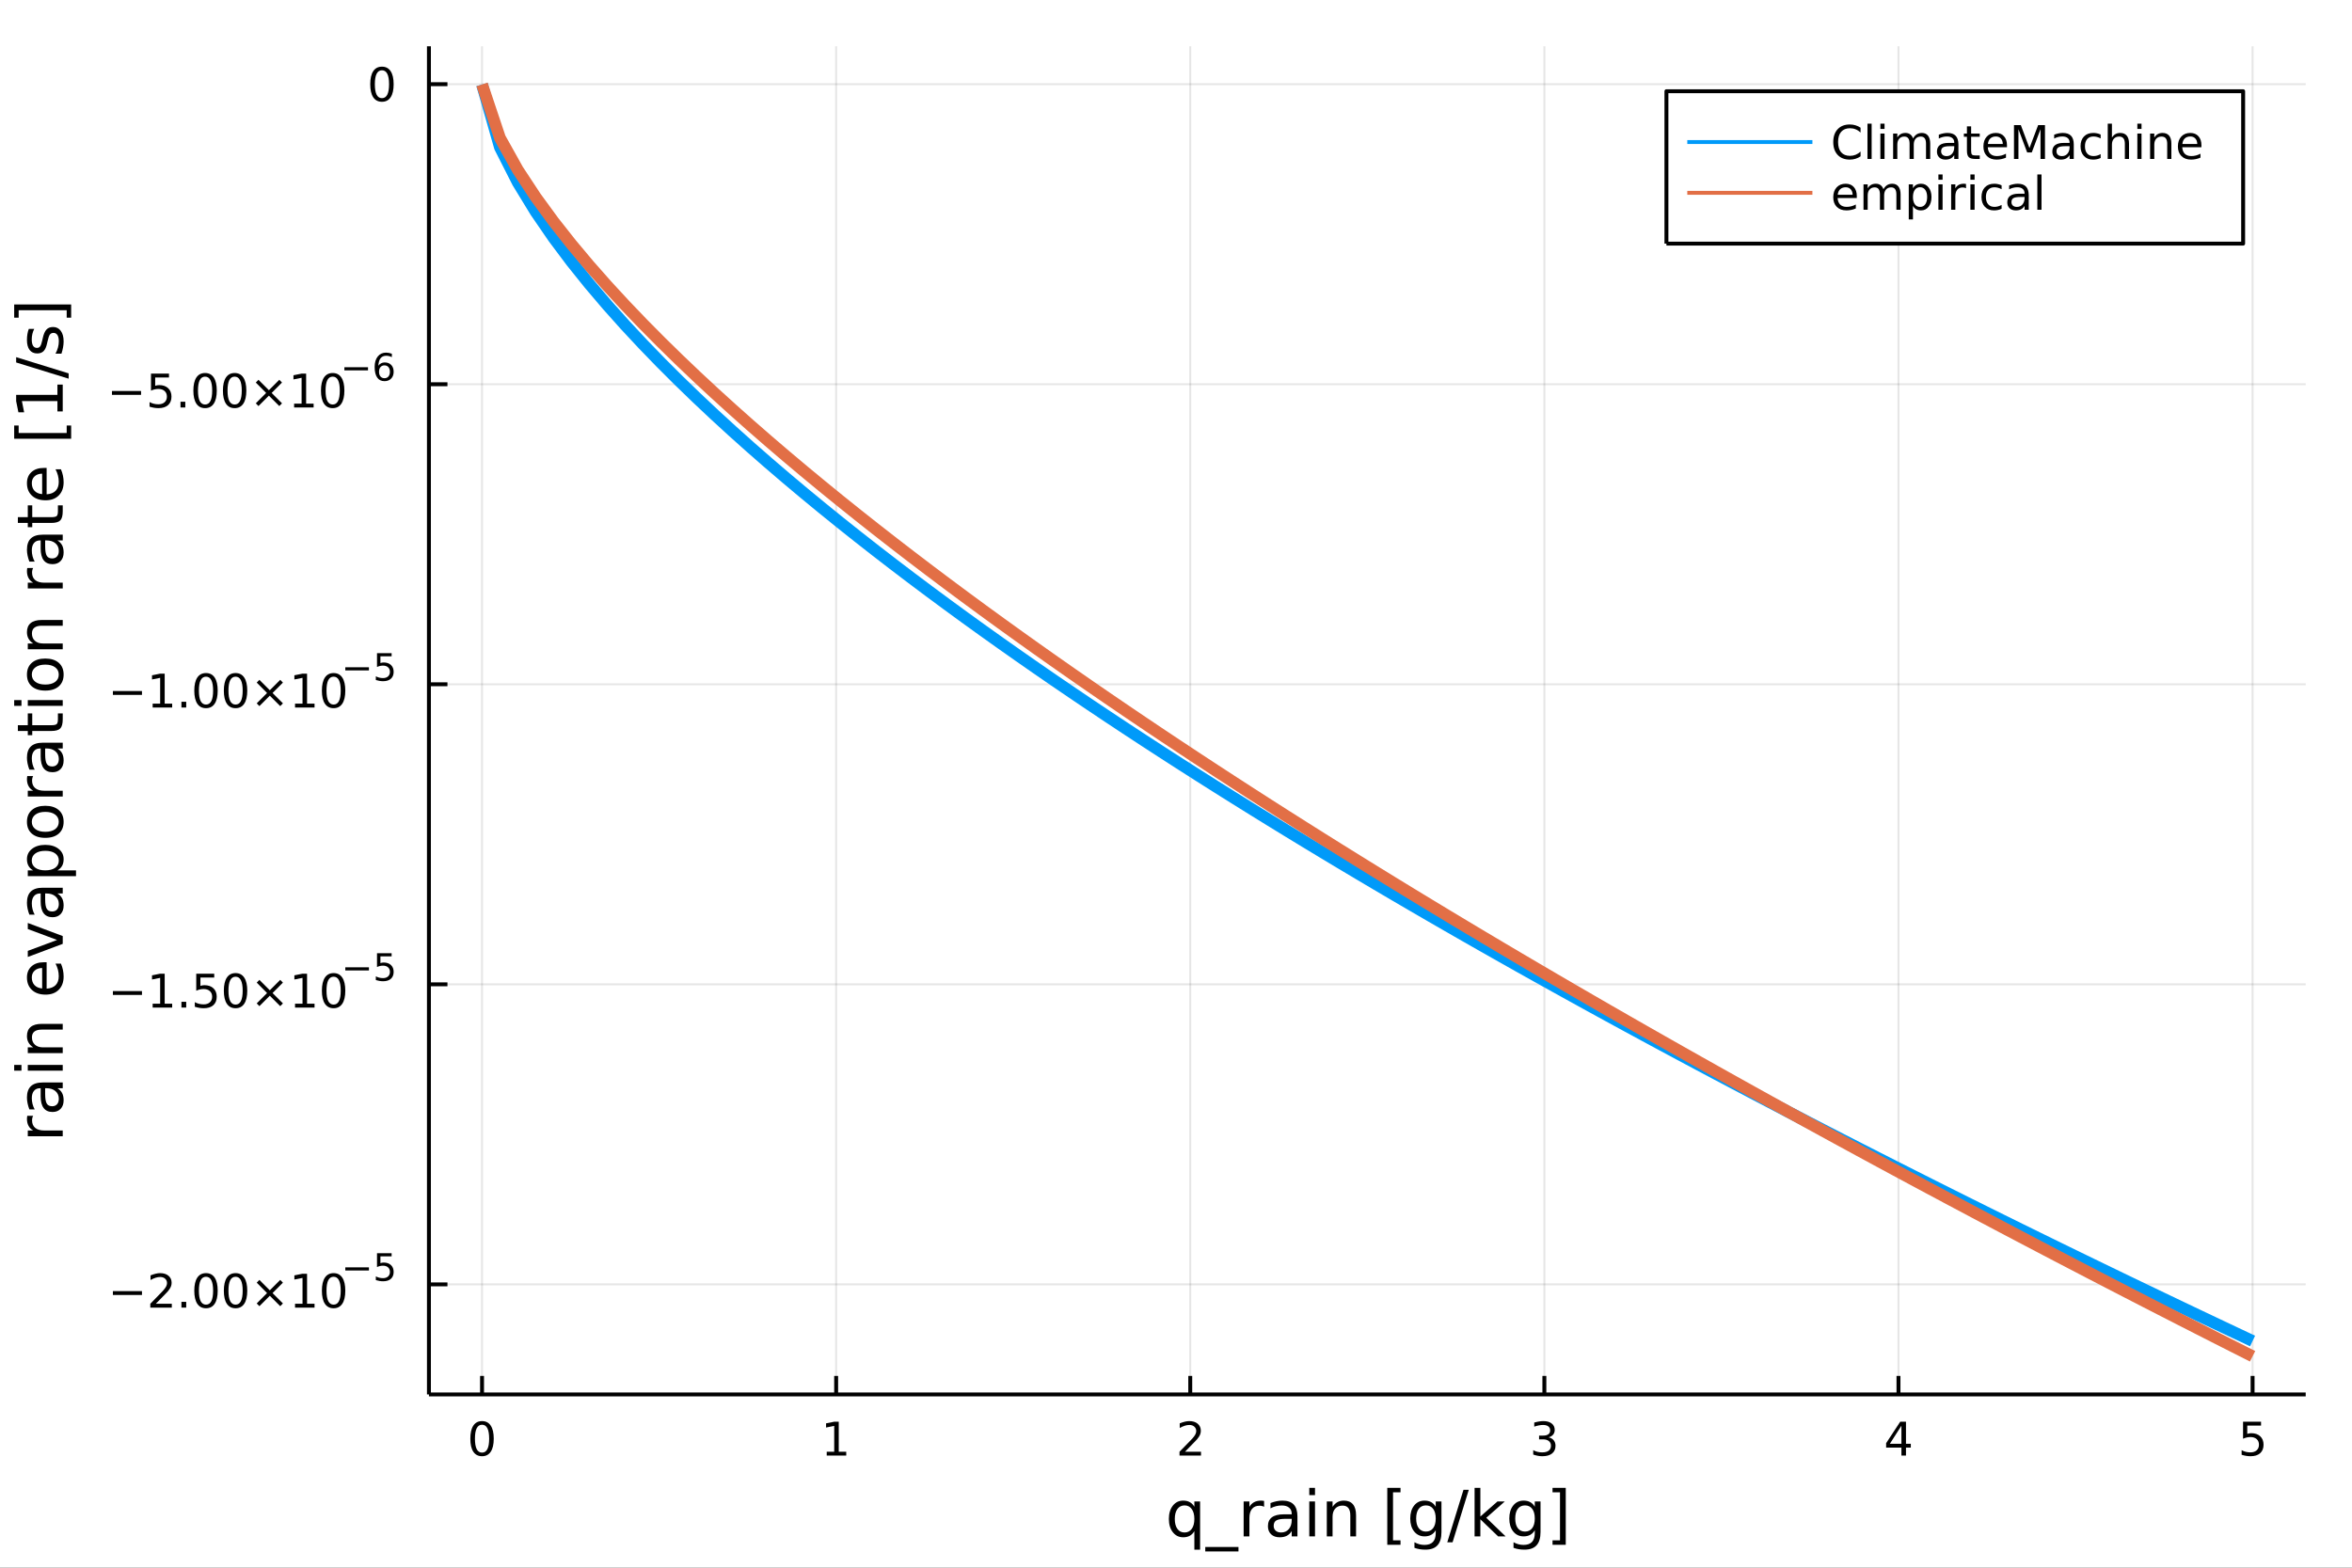 <?xml version="1.0" encoding="utf-8"?>
<svg xmlns="http://www.w3.org/2000/svg" xmlns:xlink="http://www.w3.org/1999/xlink" width="600" height="400" viewBox="0 0 2400 1600">
<rect x="0" y="0" width="2400" height="1600" fill="#333333" stroke="none"/>
<defs>
  <clipPath id="clip620">
    <rect x="0" y="0" width="2400" height="1600"/>
  </clipPath>
</defs>
<path clip-path="url(#clip620)" d="
M0 1600 L2400 1600 L2400 0 L0 0  Z
  " fill="#ffffff" fill-rule="evenodd" fill-opacity="1"/>
<defs>
  <clipPath id="clip621">
    <rect x="480" y="0" width="1681" height="1600"/>
  </clipPath>
</defs>
<path clip-path="url(#clip620)" d="
M437.685 1423.18 L2352.76 1423.18 L2352.76 47.244 L437.685 47.244  Z
  " fill="#ffffff" fill-rule="evenodd" fill-opacity="1"/>
<defs>
  <clipPath id="clip622">
    <rect x="437" y="47" width="1916" height="1377"/>
  </clipPath>
</defs>
<polyline clip-path="url(#clip622)" style="stroke:#000000; stroke-linecap:butt; stroke-linejoin:round; stroke-width:2; stroke-opacity:0.1; fill:none" points="
  491.881,1423.18 491.881,47.244 
  "/>
<polyline clip-path="url(#clip622)" style="stroke:#000000; stroke-linecap:butt; stroke-linejoin:round; stroke-width:2; stroke-opacity:0.1; fill:none" points="
  853.216,1423.18 853.216,47.244 
  "/>
<polyline clip-path="url(#clip622)" style="stroke:#000000; stroke-linecap:butt; stroke-linejoin:round; stroke-width:2; stroke-opacity:0.1; fill:none" points="
  1214.55,1423.18 1214.55,47.244 
  "/>
<polyline clip-path="url(#clip622)" style="stroke:#000000; stroke-linecap:butt; stroke-linejoin:round; stroke-width:2; stroke-opacity:0.1; fill:none" points="
  1575.89,1423.18 1575.89,47.244 
  "/>
<polyline clip-path="url(#clip622)" style="stroke:#000000; stroke-linecap:butt; stroke-linejoin:round; stroke-width:2; stroke-opacity:0.1; fill:none" points="
  1937.22,1423.18 1937.22,47.244 
  "/>
<polyline clip-path="url(#clip622)" style="stroke:#000000; stroke-linecap:butt; stroke-linejoin:round; stroke-width:2; stroke-opacity:0.1; fill:none" points="
  2298.56,1423.18 2298.56,47.244 
  "/>
<polyline clip-path="url(#clip620)" style="stroke:#000000; stroke-linecap:butt; stroke-linejoin:round; stroke-width:4; stroke-opacity:1; fill:none" points="
  437.685,1423.18 2352.76,1423.18 
  "/>
<polyline clip-path="url(#clip620)" style="stroke:#000000; stroke-linecap:butt; stroke-linejoin:round; stroke-width:4; stroke-opacity:1; fill:none" points="
  491.881,1423.18 491.881,1404.28 
  "/>
<polyline clip-path="url(#clip620)" style="stroke:#000000; stroke-linecap:butt; stroke-linejoin:round; stroke-width:4; stroke-opacity:1; fill:none" points="
  853.216,1423.18 853.216,1404.28 
  "/>
<polyline clip-path="url(#clip620)" style="stroke:#000000; stroke-linecap:butt; stroke-linejoin:round; stroke-width:4; stroke-opacity:1; fill:none" points="
  1214.55,1423.18 1214.55,1404.28 
  "/>
<polyline clip-path="url(#clip620)" style="stroke:#000000; stroke-linecap:butt; stroke-linejoin:round; stroke-width:4; stroke-opacity:1; fill:none" points="
  1575.89,1423.18 1575.89,1404.28 
  "/>
<polyline clip-path="url(#clip620)" style="stroke:#000000; stroke-linecap:butt; stroke-linejoin:round; stroke-width:4; stroke-opacity:1; fill:none" points="
  1937.22,1423.18 1937.22,1404.28 
  "/>
<polyline clip-path="url(#clip620)" style="stroke:#000000; stroke-linecap:butt; stroke-linejoin:round; stroke-width:4; stroke-opacity:1; fill:none" points="
  2298.56,1423.18 2298.56,1404.28 
  "/>
<path clip-path="url(#clip620)" d="M491.881 1454.1 Q488.27 1454.1 486.442 1457.66 Q484.636 1461.2 484.636 1468.33 Q484.636 1475.44 486.442 1479.01 Q488.27 1482.55 491.881 1482.55 Q495.516 1482.55 497.321 1479.01 Q499.15 1475.44 499.15 1468.33 Q499.15 1461.2 497.321 1457.66 Q495.516 1454.1 491.881 1454.1 M491.881 1450.39 Q497.691 1450.39 500.747 1455 Q503.826 1459.58 503.826 1468.33 Q503.826 1477.06 500.747 1481.67 Q497.691 1486.25 491.881 1486.25 Q486.071 1486.25 482.993 1481.67 Q479.937 1477.06 479.937 1468.33 Q479.937 1459.58 482.993 1455 Q486.071 1450.39 491.881 1450.39 Z" fill="#000000" fill-rule="evenodd" fill-opacity="1" /><path clip-path="url(#clip620)" d="M843.598 1481.64 L851.237 1481.64 L851.237 1455.28 L842.927 1456.95 L842.927 1452.69 L851.191 1451.02 L855.867 1451.02 L855.867 1481.64 L863.506 1481.64 L863.506 1485.58 L843.598 1485.58 L843.598 1481.64 Z" fill="#000000" fill-rule="evenodd" fill-opacity="1" /><path clip-path="url(#clip620)" d="M1209.2 1481.64 L1225.52 1481.64 L1225.52 1485.58 L1203.58 1485.58 L1203.58 1481.64 Q1206.24 1478.89 1210.82 1474.26 Q1215.43 1469.61 1216.61 1468.27 Q1218.86 1465.74 1219.74 1464.01 Q1220.64 1462.25 1220.64 1460.56 Q1220.64 1457.8 1218.69 1456.07 Q1216.77 1454.33 1213.67 1454.33 Q1211.47 1454.33 1209.02 1455.09 Q1206.59 1455.86 1203.81 1457.41 L1203.81 1452.69 Q1206.63 1451.55 1209.09 1450.97 Q1211.54 1450.39 1213.58 1450.39 Q1218.95 1450.39 1222.14 1453.08 Q1225.34 1455.77 1225.34 1460.26 Q1225.34 1462.39 1224.53 1464.31 Q1223.74 1466.2 1221.63 1468.8 Q1221.06 1469.47 1217.95 1472.69 Q1214.85 1475.88 1209.2 1481.64 Z" fill="#000000" fill-rule="evenodd" fill-opacity="1" /><path clip-path="url(#clip620)" d="M1580.13 1466.95 Q1583.49 1467.66 1585.37 1469.93 Q1587.26 1472.2 1587.26 1475.53 Q1587.26 1480.65 1583.74 1483.45 Q1580.23 1486.25 1573.74 1486.25 Q1571.57 1486.25 1569.25 1485.81 Q1566.96 1485.39 1564.51 1484.54 L1564.51 1480.02 Q1566.45 1481.16 1568.77 1481.74 Q1571.08 1482.32 1573.61 1482.32 Q1578 1482.32 1580.3 1480.58 Q1582.61 1478.84 1582.61 1475.53 Q1582.61 1472.48 1580.46 1470.77 Q1578.33 1469.03 1574.51 1469.03 L1570.48 1469.03 L1570.48 1465.19 L1574.69 1465.19 Q1578.14 1465.19 1579.97 1463.82 Q1581.8 1462.43 1581.8 1459.84 Q1581.8 1457.18 1579.9 1455.77 Q1578.03 1454.33 1574.51 1454.33 Q1572.59 1454.33 1570.39 1454.75 Q1568.19 1455.16 1565.55 1456.04 L1565.55 1451.88 Q1568.21 1451.14 1570.53 1450.77 Q1572.87 1450.39 1574.93 1450.39 Q1580.25 1450.39 1583.35 1452.83 Q1586.45 1455.23 1586.45 1459.35 Q1586.45 1462.22 1584.81 1464.21 Q1583.17 1466.18 1580.13 1466.95 Z" fill="#000000" fill-rule="evenodd" fill-opacity="1" /><path clip-path="url(#clip620)" d="M1940.23 1455.09 L1928.42 1473.54 L1940.23 1473.54 L1940.23 1455.09 M1939 1451.02 L1944.88 1451.02 L1944.88 1473.54 L1949.81 1473.54 L1949.81 1477.43 L1944.88 1477.43 L1944.88 1485.58 L1940.23 1485.58 L1940.23 1477.43 L1924.63 1477.43 L1924.63 1472.92 L1939 1451.02 Z" fill="#000000" fill-rule="evenodd" fill-opacity="1" /><path clip-path="url(#clip620)" d="M2288.83 1451.02 L2307.19 1451.02 L2307.19 1454.96 L2293.12 1454.96 L2293.12 1463.43 Q2294.13 1463.08 2295.15 1462.92 Q2296.17 1462.73 2297.19 1462.73 Q2302.98 1462.73 2306.36 1465.9 Q2309.74 1469.08 2309.74 1474.49 Q2309.74 1480.07 2306.26 1483.17 Q2302.79 1486.25 2296.47 1486.25 Q2294.3 1486.25 2292.03 1485.88 Q2289.78 1485.51 2287.38 1484.77 L2287.38 1480.07 Q2289.46 1481.2 2291.68 1481.76 Q2293.9 1482.32 2296.38 1482.32 Q2300.38 1482.32 2302.72 1480.21 Q2305.06 1478.1 2305.06 1474.49 Q2305.06 1470.88 2302.72 1468.77 Q2300.38 1466.67 2296.38 1466.67 Q2294.5 1466.67 2292.63 1467.08 Q2290.78 1467.5 2288.83 1468.38 L2288.83 1451.02 Z" fill="#000000" fill-rule="evenodd" fill-opacity="1" /><path clip-path="url(#clip620)" d="M1198.77 1550.25 Q1198.77 1556.71 1201.42 1560.4 Q1204.09 1564.07 1208.74 1564.07 Q1213.38 1564.07 1216.06 1560.4 Q1218.73 1556.71 1218.73 1550.25 Q1218.73 1543.79 1216.06 1540.13 Q1213.38 1536.44 1208.74 1536.44 Q1204.09 1536.44 1201.42 1540.13 Q1198.77 1543.79 1198.77 1550.25 M1218.73 1562.7 Q1216.89 1565.88 1214.05 1567.44 Q1211.25 1568.97 1207.3 1568.97 Q1200.84 1568.97 1196.77 1563.81 Q1192.73 1558.65 1192.73 1550.25 Q1192.73 1541.85 1196.77 1536.69 Q1200.84 1531.54 1207.3 1531.54 Q1211.25 1531.54 1214.05 1533.1 Q1216.89 1534.62 1218.73 1537.81 L1218.73 1532.4 L1224.59 1532.4 L1224.59 1581.6 L1218.73 1581.6 L1218.73 1562.7 Z" fill="#000000" fill-rule="evenodd" fill-opacity="1" /><path clip-path="url(#clip620)" d="M1263.74 1578.87 L1263.74 1583.42 L1229.87 1583.42 L1229.87 1578.87 L1263.74 1578.87 Z" fill="#000000" fill-rule="evenodd" fill-opacity="1" /><path clip-path="url(#clip620)" d="M1289.9 1537.87 Q1288.91 1537.3 1287.74 1537.04 Q1286.59 1536.76 1285.19 1536.76 Q1280.22 1536.76 1277.55 1540 Q1274.91 1543.22 1274.91 1549.27 L1274.91 1568.04 L1269.02 1568.04 L1269.02 1532.4 L1274.91 1532.4 L1274.91 1537.93 Q1276.75 1534.69 1279.71 1533.13 Q1282.67 1531.54 1286.91 1531.54 Q1287.51 1531.54 1288.24 1531.63 Q1288.98 1531.7 1289.87 1531.85 L1289.9 1537.87 Z" fill="#000000" fill-rule="evenodd" fill-opacity="1" /><path clip-path="url(#clip620)" d="M1312.24 1550.12 Q1305.15 1550.12 1302.41 1551.75 Q1299.67 1553.37 1299.67 1557.29 Q1299.67 1560.4 1301.71 1562.25 Q1303.78 1564.07 1307.31 1564.07 Q1312.18 1564.07 1315.11 1560.63 Q1318.07 1557.16 1318.07 1551.43 L1318.07 1550.12 L1312.24 1550.12 M1323.92 1547.71 L1323.92 1568.04 L1318.07 1568.04 L1318.07 1562.63 Q1316.06 1565.88 1313.07 1567.44 Q1310.08 1568.97 1305.75 1568.97 Q1300.28 1568.97 1297.03 1565.91 Q1293.81 1562.82 1293.81 1557.67 Q1293.81 1551.65 1297.83 1548.6 Q1301.87 1545.54 1309.86 1545.54 L1318.07 1545.54 L1318.07 1544.97 Q1318.07 1540.93 1315.39 1538.73 Q1312.75 1536.5 1307.95 1536.5 Q1304.89 1536.5 1301.99 1537.23 Q1299.1 1537.97 1296.42 1539.43 L1296.42 1534.02 Q1299.64 1532.78 1302.66 1532.17 Q1305.69 1531.54 1308.55 1531.54 Q1316.29 1531.54 1320.11 1535.55 Q1323.92 1539.56 1323.92 1547.71 Z" fill="#000000" fill-rule="evenodd" fill-opacity="1" /><path clip-path="url(#clip620)" d="M1335.99 1532.4 L1341.84 1532.4 L1341.84 1568.04 L1335.99 1568.04 L1335.99 1532.4 M1335.99 1518.52 L1341.84 1518.52 L1341.84 1525.93 L1335.99 1525.93 L1335.99 1518.52 Z" fill="#000000" fill-rule="evenodd" fill-opacity="1" /><path clip-path="url(#clip620)" d="M1383.73 1546.53 L1383.73 1568.04 L1377.87 1568.04 L1377.87 1546.72 Q1377.87 1541.66 1375.9 1539.14 Q1373.93 1536.63 1369.98 1536.63 Q1365.24 1536.63 1362.5 1539.65 Q1359.76 1542.68 1359.76 1547.9 L1359.76 1568.04 L1353.88 1568.04 L1353.88 1532.4 L1359.76 1532.4 L1359.76 1537.93 Q1361.86 1534.72 1364.7 1533.13 Q1367.56 1531.54 1371.29 1531.54 Q1377.43 1531.54 1380.58 1535.36 Q1383.73 1539.14 1383.73 1546.53 Z" fill="#000000" fill-rule="evenodd" fill-opacity="1" /><path clip-path="url(#clip620)" d="M1415.59 1518.52 L1429.09 1518.52 L1429.09 1523.07 L1421.45 1523.07 L1421.45 1572.09 L1429.09 1572.09 L1429.09 1576.64 L1415.59 1576.64 L1415.59 1518.52 Z" fill="#000000" fill-rule="evenodd" fill-opacity="1" /><path clip-path="url(#clip620)" d="M1465.02 1549.81 Q1465.02 1543.44 1462.38 1539.94 Q1459.77 1536.44 1455.03 1536.44 Q1450.32 1536.44 1447.67 1539.94 Q1445.06 1543.44 1445.06 1549.81 Q1445.06 1556.14 1447.67 1559.64 Q1450.32 1563.14 1455.03 1563.14 Q1459.77 1563.14 1462.38 1559.64 Q1465.02 1556.14 1465.02 1549.81 M1470.88 1563.62 Q1470.88 1572.72 1466.83 1577.15 Q1462.79 1581.6 1454.45 1581.6 Q1451.37 1581.6 1448.63 1581.13 Q1445.89 1580.68 1443.31 1579.72 L1443.31 1574.03 Q1445.89 1575.43 1448.41 1576.1 Q1450.92 1576.76 1453.53 1576.76 Q1459.29 1576.76 1462.16 1573.74 Q1465.02 1570.75 1465.02 1564.67 L1465.02 1561.77 Q1463.21 1564.92 1460.37 1566.48 Q1457.54 1568.04 1453.59 1568.04 Q1447.04 1568.04 1443.03 1563.05 Q1439.02 1558.05 1439.02 1549.81 Q1439.02 1541.53 1443.03 1536.53 Q1447.04 1531.54 1453.59 1531.54 Q1457.54 1531.54 1460.37 1533.1 Q1463.21 1534.66 1465.02 1537.81 L1465.02 1532.4 L1470.88 1532.4 L1470.88 1563.62 Z" fill="#000000" fill-rule="evenodd" fill-opacity="1" /><path clip-path="url(#clip620)" d="M1493.35 1520.52 L1498.76 1520.52 L1482.21 1574.09 L1476.8 1574.09 L1493.35 1520.52 Z" fill="#000000" fill-rule="evenodd" fill-opacity="1" /><path clip-path="url(#clip620)" d="M1504.68 1518.52 L1510.57 1518.52 L1510.57 1547.77 L1528.04 1532.4 L1535.52 1532.4 L1516.61 1549.07 L1536.32 1568.04 L1528.68 1568.04 L1510.57 1550.63 L1510.57 1568.04 L1504.68 1568.04 L1504.68 1518.52 Z" fill="#000000" fill-rule="evenodd" fill-opacity="1" /><path clip-path="url(#clip620)" d="M1566.11 1549.81 Q1566.11 1543.44 1563.47 1539.94 Q1560.86 1536.44 1556.11 1536.44 Q1551.4 1536.44 1548.76 1539.94 Q1546.15 1543.44 1546.15 1549.81 Q1546.15 1556.14 1548.76 1559.64 Q1551.4 1563.14 1556.11 1563.14 Q1560.86 1563.14 1563.47 1559.64 Q1566.11 1556.14 1566.11 1549.81 M1571.96 1563.62 Q1571.96 1572.72 1567.92 1577.15 Q1563.88 1581.6 1555.54 1581.6 Q1552.45 1581.6 1549.72 1581.13 Q1546.98 1580.68 1544.4 1579.72 L1544.4 1574.03 Q1546.98 1575.43 1549.49 1576.1 Q1552.01 1576.76 1554.62 1576.76 Q1560.38 1576.76 1563.24 1573.74 Q1566.11 1570.75 1566.11 1564.67 L1566.11 1561.77 Q1564.29 1564.92 1561.46 1566.48 Q1558.63 1568.04 1554.68 1568.04 Q1548.12 1568.04 1544.11 1563.05 Q1540.1 1558.05 1540.1 1549.81 Q1540.1 1541.53 1544.11 1536.53 Q1548.12 1531.54 1554.68 1531.54 Q1558.63 1531.54 1561.46 1533.1 Q1564.29 1534.66 1566.11 1537.81 L1566.11 1532.4 L1571.96 1532.4 L1571.96 1563.62 Z" fill="#000000" fill-rule="evenodd" fill-opacity="1" /><path clip-path="url(#clip620)" d="M1597.71 1518.52 L1597.71 1576.64 L1584.22 1576.64 L1584.22 1572.09 L1591.83 1572.09 L1591.83 1523.07 L1584.22 1523.07 L1584.22 1518.52 L1597.71 1518.52 Z" fill="#000000" fill-rule="evenodd" fill-opacity="1" /><polyline clip-path="url(#clip622)" style="stroke:#000000; stroke-linecap:butt; stroke-linejoin:round; stroke-width:2; stroke-opacity:0.1; fill:none" points="
  437.685,1310.83 2352.76,1310.83 
  "/>
<polyline clip-path="url(#clip622)" style="stroke:#000000; stroke-linecap:butt; stroke-linejoin:round; stroke-width:2; stroke-opacity:0.1; fill:none" points="
  437.685,1004.61 2352.76,1004.61 
  "/>
<polyline clip-path="url(#clip622)" style="stroke:#000000; stroke-linecap:butt; stroke-linejoin:round; stroke-width:2; stroke-opacity:0.1; fill:none" points="
  437.685,698.382 2352.76,698.382 
  "/>
<polyline clip-path="url(#clip622)" style="stroke:#000000; stroke-linecap:butt; stroke-linejoin:round; stroke-width:2; stroke-opacity:0.1; fill:none" points="
  437.685,392.157 2352.76,392.157 
  "/>
<polyline clip-path="url(#clip622)" style="stroke:#000000; stroke-linecap:butt; stroke-linejoin:round; stroke-width:2; stroke-opacity:0.1; fill:none" points="
  437.685,85.933 2352.76,85.933 
  "/>
<polyline clip-path="url(#clip620)" style="stroke:#000000; stroke-linecap:butt; stroke-linejoin:round; stroke-width:4; stroke-opacity:1; fill:none" points="
  437.685,1423.18 437.685,47.244 
  "/>
<polyline clip-path="url(#clip620)" style="stroke:#000000; stroke-linecap:butt; stroke-linejoin:round; stroke-width:4; stroke-opacity:1; fill:none" points="
  437.685,1310.83 456.582,1310.83 
  "/>
<polyline clip-path="url(#clip620)" style="stroke:#000000; stroke-linecap:butt; stroke-linejoin:round; stroke-width:4; stroke-opacity:1; fill:none" points="
  437.685,1004.61 456.582,1004.61 
  "/>
<polyline clip-path="url(#clip620)" style="stroke:#000000; stroke-linecap:butt; stroke-linejoin:round; stroke-width:4; stroke-opacity:1; fill:none" points="
  437.685,698.382 456.582,698.382 
  "/>
<polyline clip-path="url(#clip620)" style="stroke:#000000; stroke-linecap:butt; stroke-linejoin:round; stroke-width:4; stroke-opacity:1; fill:none" points="
  437.685,392.157 456.582,392.157 
  "/>
<polyline clip-path="url(#clip620)" style="stroke:#000000; stroke-linecap:butt; stroke-linejoin:round; stroke-width:4; stroke-opacity:1; fill:none" points="
  437.685,85.933 456.582,85.933 
  "/>
<path clip-path="url(#clip620)" d="M115.201 1317.73 L144.876 1317.73 L144.876 1321.67 L115.201 1321.67 L115.201 1317.73 Z" fill="#000000" fill-rule="evenodd" fill-opacity="1" /><path clip-path="url(#clip620)" d="M158.997 1330.62 L175.316 1330.62 L175.316 1334.56 L153.372 1334.56 L153.372 1330.62 Q156.034 1327.87 160.617 1323.24 Q165.223 1318.59 166.404 1317.24 Q168.649 1314.72 169.529 1312.98 Q170.432 1311.23 170.432 1309.54 Q170.432 1306.78 168.487 1305.04 Q166.566 1303.31 163.464 1303.31 Q161.265 1303.31 158.811 1304.07 Q156.381 1304.84 153.603 1306.39 L153.603 1301.67 Q156.427 1300.53 158.881 1299.95 Q161.335 1299.37 163.372 1299.37 Q168.742 1299.37 171.936 1302.06 Q175.131 1304.74 175.131 1309.23 Q175.131 1311.36 174.321 1313.29 Q173.534 1315.18 171.427 1317.78 Q170.848 1318.45 167.747 1321.67 Q164.645 1324.86 158.997 1330.62 Z" fill="#000000" fill-rule="evenodd" fill-opacity="1" /><path clip-path="url(#clip620)" d="M185.131 1328.68 L190.015 1328.68 L190.015 1334.56 L185.131 1334.56 L185.131 1328.68 Z" fill="#000000" fill-rule="evenodd" fill-opacity="1" /><path clip-path="url(#clip620)" d="M210.2 1303.08 Q206.589 1303.08 204.76 1306.64 Q202.955 1310.18 202.955 1317.31 Q202.955 1324.42 204.76 1327.98 Q206.589 1331.53 210.2 1331.53 Q213.834 1331.53 215.64 1327.98 Q217.469 1324.42 217.469 1317.31 Q217.469 1310.18 215.64 1306.64 Q213.834 1303.08 210.2 1303.08 M210.2 1299.37 Q216.01 1299.37 219.066 1303.98 Q222.144 1308.56 222.144 1317.31 Q222.144 1326.04 219.066 1330.65 Q216.01 1335.23 210.2 1335.23 Q204.39 1335.23 201.311 1330.65 Q198.256 1326.04 198.256 1317.31 Q198.256 1308.56 201.311 1303.98 Q204.39 1299.37 210.2 1299.37 Z" fill="#000000" fill-rule="evenodd" fill-opacity="1" /><path clip-path="url(#clip620)" d="M240.362 1303.08 Q236.751 1303.08 234.922 1306.64 Q233.117 1310.18 233.117 1317.31 Q233.117 1324.42 234.922 1327.98 Q236.751 1331.53 240.362 1331.53 Q243.996 1331.53 245.802 1327.98 Q247.63 1324.42 247.63 1317.31 Q247.63 1310.18 245.802 1306.64 Q243.996 1303.08 240.362 1303.08 M240.362 1299.37 Q246.172 1299.37 249.228 1303.98 Q252.306 1308.56 252.306 1317.31 Q252.306 1326.04 249.228 1330.65 Q246.172 1335.23 240.362 1335.23 Q234.552 1335.23 231.473 1330.65 Q228.418 1326.04 228.418 1317.31 Q228.418 1308.56 231.473 1303.98 Q234.552 1299.37 240.362 1299.37 Z" fill="#000000" fill-rule="evenodd" fill-opacity="1" /><path clip-path="url(#clip620)" d="M288.695 1309.1 L278.116 1319.72 L288.695 1330.3 L285.94 1333.1 L275.315 1322.48 L264.69 1333.1 L261.959 1330.3 L272.515 1319.72 L261.959 1309.1 L264.69 1306.29 L275.315 1316.92 L285.94 1306.29 L288.695 1309.1 Z" fill="#000000" fill-rule="evenodd" fill-opacity="1" /><path clip-path="url(#clip620)" d="M301.056 1330.62 L308.695 1330.62 L308.695 1304.26 L300.385 1305.92 L300.385 1301.67 L308.649 1300 L313.324 1300 L313.324 1330.62 L320.963 1330.62 L320.963 1334.56 L301.056 1334.56 L301.056 1330.62 Z" fill="#000000" fill-rule="evenodd" fill-opacity="1" /><path clip-path="url(#clip620)" d="M340.408 1303.08 Q336.797 1303.08 334.968 1306.64 Q333.162 1310.18 333.162 1317.31 Q333.162 1324.42 334.968 1327.98 Q336.797 1331.53 340.408 1331.53 Q344.042 1331.53 345.847 1327.98 Q347.676 1324.42 347.676 1317.31 Q347.676 1310.18 345.847 1306.64 Q344.042 1303.08 340.408 1303.08 M340.408 1299.37 Q346.218 1299.37 349.273 1303.98 Q352.352 1308.56 352.352 1317.31 Q352.352 1326.04 349.273 1330.65 Q346.218 1335.23 340.408 1335.23 Q334.598 1335.23 331.519 1330.65 Q328.463 1326.04 328.463 1317.31 Q328.463 1308.56 331.519 1303.98 Q334.598 1299.37 340.408 1299.37 Z" fill="#000000" fill-rule="evenodd" fill-opacity="1" /><path clip-path="url(#clip620)" d="M352.352 1293.48 L376.464 1293.48 L376.464 1296.67 L352.352 1296.67 L352.352 1293.48 Z" fill="#000000" fill-rule="evenodd" fill-opacity="1" /><path clip-path="url(#clip620)" d="M384.701 1279.07 L399.616 1279.07 L399.616 1282.27 L388.181 1282.27 L388.181 1289.15 Q389.008 1288.87 389.836 1288.74 Q390.663 1288.58 391.491 1288.58 Q396.193 1288.58 398.939 1291.16 Q401.685 1293.74 401.685 1298.14 Q401.685 1302.67 398.864 1305.19 Q396.043 1307.69 390.908 1307.69 Q389.14 1307.69 387.297 1307.39 Q385.473 1307.09 383.517 1306.49 L383.517 1302.67 Q385.209 1303.59 387.015 1304.04 Q388.82 1304.5 390.833 1304.5 Q394.086 1304.5 395.986 1302.78 Q397.886 1301.07 397.886 1298.14 Q397.886 1295.21 395.986 1293.49 Q394.086 1291.78 390.833 1291.78 Q389.309 1291.78 387.786 1292.12 Q386.281 1292.46 384.701 1293.17 L384.701 1279.07 Z" fill="#000000" fill-rule="evenodd" fill-opacity="1" /><path clip-path="url(#clip620)" d="M115.201 1011.51 L144.876 1011.51 L144.876 1015.44 L115.201 1015.44 L115.201 1011.51 Z" fill="#000000" fill-rule="evenodd" fill-opacity="1" /><path clip-path="url(#clip620)" d="M155.779 1024.4 L163.418 1024.4 L163.418 998.033 L155.108 999.7 L155.108 995.441 L163.372 993.774 L168.047 993.774 L168.047 1024.4 L175.686 1024.4 L175.686 1028.33 L155.779 1028.33 L155.779 1024.4 Z" fill="#000000" fill-rule="evenodd" fill-opacity="1" /><path clip-path="url(#clip620)" d="M185.131 1022.45 L190.015 1022.45 L190.015 1028.33 L185.131 1028.33 L185.131 1022.45 Z" fill="#000000" fill-rule="evenodd" fill-opacity="1" /><path clip-path="url(#clip620)" d="M200.246 993.774 L218.603 993.774 L218.603 997.709 L204.529 997.709 L204.529 1006.18 Q205.547 1005.83 206.566 1005.67 Q207.584 1005.49 208.603 1005.49 Q214.39 1005.49 217.769 1008.66 Q221.149 1011.83 221.149 1017.25 Q221.149 1022.82 217.677 1025.93 Q214.205 1029.01 207.885 1029.01 Q205.709 1029.01 203.441 1028.63 Q201.195 1028.26 198.788 1027.52 L198.788 1022.82 Q200.871 1023.96 203.094 1024.51 Q205.316 1025.07 207.793 1025.07 Q211.797 1025.07 214.135 1022.96 Q216.473 1020.86 216.473 1017.25 Q216.473 1013.64 214.135 1011.53 Q211.797 1009.42 207.793 1009.42 Q205.918 1009.42 204.043 1009.84 Q202.191 1010.26 200.246 1011.14 L200.246 993.774 Z" fill="#000000" fill-rule="evenodd" fill-opacity="1" /><path clip-path="url(#clip620)" d="M240.362 996.853 Q236.751 996.853 234.922 1000.42 Q233.117 1003.96 233.117 1011.09 Q233.117 1018.2 234.922 1021.76 Q236.751 1025.3 240.362 1025.3 Q243.996 1025.3 245.802 1021.76 Q247.63 1018.2 247.63 1011.09 Q247.63 1003.96 245.802 1000.42 Q243.996 996.853 240.362 996.853 M240.362 993.149 Q246.172 993.149 249.228 997.756 Q252.306 1002.34 252.306 1011.09 Q252.306 1019.82 249.228 1024.42 Q246.172 1029.01 240.362 1029.01 Q234.552 1029.01 231.473 1024.42 Q228.418 1019.82 228.418 1011.09 Q228.418 1002.34 231.473 997.756 Q234.552 993.149 240.362 993.149 Z" fill="#000000" fill-rule="evenodd" fill-opacity="1" /><path clip-path="url(#clip620)" d="M288.695 1002.87 L278.116 1013.5 L288.695 1024.07 L285.94 1026.88 L275.315 1016.25 L264.69 1026.88 L261.959 1024.07 L272.515 1013.5 L261.959 1002.87 L264.69 1000.07 L275.315 1010.7 L285.94 1000.07 L288.695 1002.87 Z" fill="#000000" fill-rule="evenodd" fill-opacity="1" /><path clip-path="url(#clip620)" d="M301.056 1024.4 L308.695 1024.4 L308.695 998.033 L300.385 999.7 L300.385 995.441 L308.649 993.774 L313.324 993.774 L313.324 1024.4 L320.963 1024.4 L320.963 1028.33 L301.056 1028.33 L301.056 1024.4 Z" fill="#000000" fill-rule="evenodd" fill-opacity="1" /><path clip-path="url(#clip620)" d="M340.408 996.853 Q336.797 996.853 334.968 1000.42 Q333.162 1003.96 333.162 1011.09 Q333.162 1018.2 334.968 1021.76 Q336.797 1025.3 340.408 1025.3 Q344.042 1025.3 345.847 1021.76 Q347.676 1018.2 347.676 1011.09 Q347.676 1003.96 345.847 1000.42 Q344.042 996.853 340.408 996.853 M340.408 993.149 Q346.218 993.149 349.273 997.756 Q352.352 1002.34 352.352 1011.09 Q352.352 1019.82 349.273 1024.42 Q346.218 1029.01 340.408 1029.01 Q334.598 1029.01 331.519 1024.42 Q328.463 1019.82 328.463 1011.09 Q328.463 1002.34 331.519 997.756 Q334.598 993.149 340.408 993.149 Z" fill="#000000" fill-rule="evenodd" fill-opacity="1" /><path clip-path="url(#clip620)" d="M352.352 987.25 L376.464 987.25 L376.464 990.448 L352.352 990.448 L352.352 987.25 Z" fill="#000000" fill-rule="evenodd" fill-opacity="1" /><path clip-path="url(#clip620)" d="M384.701 972.844 L399.616 972.844 L399.616 976.041 L388.181 976.041 L388.181 982.925 Q389.008 982.643 389.836 982.511 Q390.663 982.36 391.491 982.36 Q396.193 982.36 398.939 984.937 Q401.685 987.514 401.685 991.915 Q401.685 996.447 398.864 998.968 Q396.043 1001.47 390.908 1001.47 Q389.14 1001.47 387.297 1001.17 Q385.473 1000.87 383.517 1000.27 L383.517 996.447 Q385.209 997.369 387.015 997.82 Q388.82 998.272 390.833 998.272 Q394.086 998.272 395.986 996.56 Q397.886 994.849 397.886 991.915 Q397.886 988.981 395.986 987.269 Q394.086 985.558 390.833 985.558 Q389.309 985.558 387.786 985.896 Q386.281 986.235 384.701 986.949 L384.701 972.844 Z" fill="#000000" fill-rule="evenodd" fill-opacity="1" /><path clip-path="url(#clip620)" d="M115.201 705.281 L144.876 705.281 L144.876 709.216 L115.201 709.216 L115.201 705.281 Z" fill="#000000" fill-rule="evenodd" fill-opacity="1" /><path clip-path="url(#clip620)" d="M155.779 718.174 L163.418 718.174 L163.418 691.809 L155.108 693.475 L155.108 689.216 L163.372 687.549 L168.047 687.549 L168.047 718.174 L175.686 718.174 L175.686 722.109 L155.779 722.109 L155.779 718.174 Z" fill="#000000" fill-rule="evenodd" fill-opacity="1" /><path clip-path="url(#clip620)" d="M185.131 716.23 L190.015 716.23 L190.015 722.109 L185.131 722.109 L185.131 716.23 Z" fill="#000000" fill-rule="evenodd" fill-opacity="1" /><path clip-path="url(#clip620)" d="M210.2 690.628 Q206.589 690.628 204.76 694.193 Q202.955 697.735 202.955 704.864 Q202.955 711.971 204.76 715.535 Q206.589 719.077 210.2 719.077 Q213.834 719.077 215.64 715.535 Q217.469 711.971 217.469 704.864 Q217.469 697.735 215.64 694.193 Q213.834 690.628 210.2 690.628 M210.2 686.924 Q216.01 686.924 219.066 691.531 Q222.144 696.114 222.144 704.864 Q222.144 713.591 219.066 718.197 Q216.01 722.781 210.2 722.781 Q204.39 722.781 201.311 718.197 Q198.256 713.591 198.256 704.864 Q198.256 696.114 201.311 691.531 Q204.39 686.924 210.2 686.924 Z" fill="#000000" fill-rule="evenodd" fill-opacity="1" /><path clip-path="url(#clip620)" d="M240.362 690.628 Q236.751 690.628 234.922 694.193 Q233.117 697.735 233.117 704.864 Q233.117 711.971 234.922 715.535 Q236.751 719.077 240.362 719.077 Q243.996 719.077 245.802 715.535 Q247.63 711.971 247.63 704.864 Q247.63 697.735 245.802 694.193 Q243.996 690.628 240.362 690.628 M240.362 686.924 Q246.172 686.924 249.228 691.531 Q252.306 696.114 252.306 704.864 Q252.306 713.591 249.228 718.197 Q246.172 722.781 240.362 722.781 Q234.552 722.781 231.473 718.197 Q228.418 713.591 228.418 704.864 Q228.418 696.114 231.473 691.531 Q234.552 686.924 240.362 686.924 Z" fill="#000000" fill-rule="evenodd" fill-opacity="1" /><path clip-path="url(#clip620)" d="M288.695 696.647 L278.116 707.272 L288.695 717.85 L285.94 720.651 L275.315 710.026 L264.69 720.651 L261.959 717.85 L272.515 707.272 L261.959 696.647 L264.69 693.846 L275.315 704.471 L285.94 693.846 L288.695 696.647 Z" fill="#000000" fill-rule="evenodd" fill-opacity="1" /><path clip-path="url(#clip620)" d="M301.056 718.174 L308.695 718.174 L308.695 691.809 L300.385 693.475 L300.385 689.216 L308.649 687.549 L313.324 687.549 L313.324 718.174 L320.963 718.174 L320.963 722.109 L301.056 722.109 L301.056 718.174 Z" fill="#000000" fill-rule="evenodd" fill-opacity="1" /><path clip-path="url(#clip620)" d="M340.408 690.628 Q336.797 690.628 334.968 694.193 Q333.162 697.735 333.162 704.864 Q333.162 711.971 334.968 715.535 Q336.797 719.077 340.408 719.077 Q344.042 719.077 345.847 715.535 Q347.676 711.971 347.676 704.864 Q347.676 697.735 345.847 694.193 Q344.042 690.628 340.408 690.628 M340.408 686.924 Q346.218 686.924 349.273 691.531 Q352.352 696.114 352.352 704.864 Q352.352 713.591 349.273 718.197 Q346.218 722.781 340.408 722.781 Q334.598 722.781 331.519 718.197 Q328.463 713.591 328.463 704.864 Q328.463 696.114 331.519 691.531 Q334.598 686.924 340.408 686.924 Z" fill="#000000" fill-rule="evenodd" fill-opacity="1" /><path clip-path="url(#clip620)" d="M352.352 681.026 L376.464 681.026 L376.464 684.223 L352.352 684.223 L352.352 681.026 Z" fill="#000000" fill-rule="evenodd" fill-opacity="1" /><path clip-path="url(#clip620)" d="M384.701 666.619 L399.616 666.619 L399.616 669.816 L388.181 669.816 L388.181 676.7 Q389.008 676.418 389.836 676.286 Q390.663 676.136 391.491 676.136 Q396.193 676.136 398.939 678.712 Q401.685 681.289 401.685 685.69 Q401.685 690.223 398.864 692.743 Q396.043 695.245 390.908 695.245 Q389.14 695.245 387.297 694.944 Q385.473 694.643 383.517 694.041 L383.517 690.223 Q385.209 691.144 387.015 691.596 Q388.82 692.047 390.833 692.047 Q394.086 692.047 395.986 690.336 Q397.886 688.624 397.886 685.69 Q397.886 682.756 395.986 681.045 Q394.086 679.333 390.833 679.333 Q389.309 679.333 387.786 679.672 Q386.281 680.01 384.701 680.725 L384.701 666.619 Z" fill="#000000" fill-rule="evenodd" fill-opacity="1" /><path clip-path="url(#clip620)" d="M114.26 399.056 L143.936 399.056 L143.936 402.991 L114.26 402.991 L114.26 399.056 Z" fill="#000000" fill-rule="evenodd" fill-opacity="1" /><path clip-path="url(#clip620)" d="M154.075 381.325 L172.431 381.325 L172.431 385.26 L158.357 385.26 L158.357 393.732 Q159.376 393.385 160.394 393.223 Q161.413 393.038 162.431 393.038 Q168.218 393.038 171.598 396.209 Q174.977 399.38 174.977 404.797 Q174.977 410.376 171.505 413.478 Q168.033 416.556 161.714 416.556 Q159.538 416.556 157.269 416.186 Q155.024 415.815 152.616 415.075 L152.616 410.376 Q154.7 411.51 156.922 412.065 Q159.144 412.621 161.621 412.621 Q165.626 412.621 167.964 410.515 Q170.302 408.408 170.302 404.797 Q170.302 401.186 167.964 399.079 Q165.626 396.973 161.621 396.973 Q159.746 396.973 157.871 397.39 Q156.019 397.806 154.075 398.686 L154.075 381.325 Z" fill="#000000" fill-rule="evenodd" fill-opacity="1" /><path clip-path="url(#clip620)" d="M184.19 410.005 L189.075 410.005 L189.075 415.885 L184.19 415.885 L184.19 410.005 Z" fill="#000000" fill-rule="evenodd" fill-opacity="1" /><path clip-path="url(#clip620)" d="M209.26 384.404 Q205.649 384.404 203.82 387.968 Q202.014 391.51 202.014 398.64 Q202.014 405.746 203.82 409.311 Q205.649 412.853 209.26 412.853 Q212.894 412.853 214.699 409.311 Q216.528 405.746 216.528 398.64 Q216.528 391.51 214.699 387.968 Q212.894 384.404 209.26 384.404 M209.26 380.7 Q215.07 380.7 218.125 385.306 Q221.204 389.89 221.204 398.64 Q221.204 407.366 218.125 411.973 Q215.07 416.556 209.26 416.556 Q203.449 416.556 200.371 411.973 Q197.315 407.366 197.315 398.64 Q197.315 389.89 200.371 385.306 Q203.449 380.7 209.26 380.7 Z" fill="#000000" fill-rule="evenodd" fill-opacity="1" /><path clip-path="url(#clip620)" d="M239.422 384.404 Q235.81 384.404 233.982 387.968 Q232.176 391.51 232.176 398.64 Q232.176 405.746 233.982 409.311 Q235.81 412.853 239.422 412.853 Q243.056 412.853 244.861 409.311 Q246.69 405.746 246.69 398.64 Q246.69 391.51 244.861 387.968 Q243.056 384.404 239.422 384.404 M239.422 380.7 Q245.232 380.7 248.287 385.306 Q251.366 389.89 251.366 398.64 Q251.366 407.366 248.287 411.973 Q245.232 416.556 239.422 416.556 Q233.611 416.556 230.533 411.973 Q227.477 407.366 227.477 398.64 Q227.477 389.89 230.533 385.306 Q233.611 380.7 239.422 380.7 Z" fill="#000000" fill-rule="evenodd" fill-opacity="1" /><path clip-path="url(#clip620)" d="M287.755 390.422 L277.176 401.047 L287.755 411.626 L285 414.427 L274.375 403.802 L263.75 414.427 L261.019 411.626 L271.574 401.047 L261.019 390.422 L263.75 387.621 L274.375 398.246 L285 387.621 L287.755 390.422 Z" fill="#000000" fill-rule="evenodd" fill-opacity="1" /><path clip-path="url(#clip620)" d="M300.116 411.95 L307.754 411.95 L307.754 385.584 L299.444 387.251 L299.444 382.992 L307.708 381.325 L312.384 381.325 L312.384 411.95 L320.023 411.95 L320.023 415.885 L300.116 415.885 L300.116 411.95 Z" fill="#000000" fill-rule="evenodd" fill-opacity="1" /><path clip-path="url(#clip620)" d="M339.467 384.404 Q335.856 384.404 334.027 387.968 Q332.222 391.51 332.222 398.64 Q332.222 405.746 334.027 409.311 Q335.856 412.853 339.467 412.853 Q343.102 412.853 344.907 409.311 Q346.736 405.746 346.736 398.64 Q346.736 391.51 344.907 387.968 Q343.102 384.404 339.467 384.404 M339.467 380.7 Q345.277 380.7 348.333 385.306 Q351.412 389.89 351.412 398.64 Q351.412 407.366 348.333 411.973 Q345.277 416.556 339.467 416.556 Q333.657 416.556 330.578 411.973 Q327.523 407.366 327.523 398.64 Q327.523 389.89 330.578 385.306 Q333.657 380.7 339.467 380.7 Z" fill="#000000" fill-rule="evenodd" fill-opacity="1" /><path clip-path="url(#clip620)" d="M351.412 374.801 L375.523 374.801 L375.523 377.999 L351.412 377.999 L351.412 374.801 Z" fill="#000000" fill-rule="evenodd" fill-opacity="1" /><path clip-path="url(#clip620)" d="M392.319 372.92 Q389.761 372.92 388.256 374.67 Q386.77 376.419 386.77 379.466 Q386.77 382.494 388.256 384.262 Q389.761 386.011 392.319 386.011 Q394.876 386.011 396.362 384.262 Q397.867 382.494 397.867 379.466 Q397.867 376.419 396.362 374.67 Q394.876 372.92 392.319 372.92 M399.86 361.015 L399.86 364.476 Q398.431 363.799 396.964 363.441 Q395.516 363.084 394.086 363.084 Q390.325 363.084 388.331 365.623 Q386.357 368.162 386.074 373.297 Q387.184 371.66 388.858 370.795 Q390.532 369.911 392.544 369.911 Q396.776 369.911 399.221 372.488 Q401.685 375.046 401.685 379.466 Q401.685 383.791 399.127 386.406 Q396.569 389.02 392.319 389.02 Q387.447 389.02 384.871 385.296 Q382.294 381.553 382.294 374.463 Q382.294 367.805 385.454 363.855 Q388.613 359.887 393.936 359.887 Q395.365 359.887 396.814 360.169 Q398.281 360.451 399.86 361.015 Z" fill="#000000" fill-rule="evenodd" fill-opacity="1" /><path clip-path="url(#clip620)" d="M389.74 71.731 Q386.129 71.731 384.301 75.296 Q382.495 78.838 382.495 85.967 Q382.495 93.074 384.301 96.639 Q386.129 100.18 389.74 100.18 Q393.375 100.18 395.18 96.639 Q397.009 93.074 397.009 85.967 Q397.009 78.838 395.18 75.296 Q393.375 71.731 389.74 71.731 M389.74 68.028 Q395.551 68.028 398.606 72.634 Q401.685 77.218 401.685 85.967 Q401.685 94.694 398.606 99.301 Q395.551 103.884 389.74 103.884 Q383.93 103.884 380.852 99.301 Q377.796 94.694 377.796 85.967 Q377.796 77.218 380.852 72.634 Q383.93 68.028 389.74 68.028 Z" fill="#000000" fill-rule="evenodd" fill-opacity="1" /><path clip-path="url(#clip620)" d="M33.831 1138.81 Q33.258 1139.8 33.003 1140.98 Q32.717 1142.12 32.717 1143.52 Q32.717 1148.49 35.963 1151.16 Q39.178 1153.8 45.225 1153.8 L64.004 1153.8 L64.004 1159.69 L28.356 1159.69 L28.356 1153.8 L33.894 1153.8 Q30.648 1151.96 29.088 1149 Q27.497 1146.04 27.497 1141.81 Q27.497 1141.2 27.592 1140.47 Q27.656 1139.74 27.815 1138.85 L33.831 1138.81 Z" fill="#000000" fill-rule="evenodd" fill-opacity="1" /><path clip-path="url(#clip620)" d="M46.085 1116.47 Q46.085 1123.57 47.708 1126.31 Q49.331 1129.04 53.246 1129.04 Q56.365 1129.04 58.211 1127.01 Q60.026 1124.94 60.026 1121.4 Q60.026 1116.53 56.588 1113.61 Q53.119 1110.65 47.39 1110.65 L46.085 1110.65 L46.085 1116.47 M43.666 1104.79 L64.004 1104.79 L64.004 1110.65 L58.593 1110.65 Q61.84 1112.65 63.399 1115.64 Q64.927 1118.63 64.927 1122.96 Q64.927 1128.44 61.872 1131.68 Q58.784 1134.9 53.628 1134.9 Q47.612 1134.9 44.557 1130.89 Q41.501 1126.85 41.501 1118.86 L41.501 1110.65 L40.928 1110.65 Q36.886 1110.65 34.69 1113.32 Q32.462 1115.96 32.462 1120.77 Q32.462 1123.82 33.194 1126.72 Q33.926 1129.62 35.39 1132.29 L29.98 1132.29 Q28.738 1129.07 28.133 1126.05 Q27.497 1123.03 27.497 1120.16 Q27.497 1112.43 31.507 1108.61 Q35.518 1104.79 43.666 1104.79 Z" fill="#000000" fill-rule="evenodd" fill-opacity="1" /><path clip-path="url(#clip620)" d="M28.356 1092.73 L28.356 1086.87 L64.004 1086.87 L64.004 1092.73 L28.356 1092.73 M14.479 1092.73 L14.479 1086.87 L21.895 1086.87 L21.895 1092.73 L14.479 1092.73 Z" fill="#000000" fill-rule="evenodd" fill-opacity="1" /><path clip-path="url(#clip620)" d="M42.488 1044.98 L64.004 1044.98 L64.004 1050.84 L42.679 1050.84 Q37.618 1050.84 35.104 1052.81 Q32.589 1054.79 32.589 1058.73 Q32.589 1063.48 35.613 1066.21 Q38.637 1068.95 43.857 1068.95 L64.004 1068.95 L64.004 1074.84 L28.356 1074.84 L28.356 1068.95 L33.894 1068.95 Q30.68 1066.85 29.088 1064.02 Q27.497 1061.15 27.497 1057.43 Q27.497 1051.29 31.316 1048.13 Q35.104 1044.98 42.488 1044.98 Z" fill="#000000" fill-rule="evenodd" fill-opacity="1" /><path clip-path="url(#clip620)" d="M44.716 982.09 L47.581 982.09 L47.581 1009.02 Q53.628 1008.63 56.811 1005.39 Q59.962 1002.11 59.962 996.286 Q59.962 992.912 59.134 989.761 Q58.307 986.578 56.652 983.459 L62.19 983.459 Q63.527 986.61 64.227 989.92 Q64.927 993.23 64.927 996.636 Q64.927 1005.17 59.962 1010.16 Q54.997 1015.13 46.53 1015.13 Q37.777 1015.13 32.653 1010.42 Q27.497 1005.67 27.497 997.654 Q27.497 990.461 32.144 986.291 Q36.759 982.09 44.716 982.09 M42.997 987.946 Q38.191 988.01 35.327 990.652 Q32.462 993.262 32.462 997.59 Q32.462 1002.49 35.231 1005.45 Q38 1008.38 43.029 1008.83 L42.997 987.946 Z" fill="#000000" fill-rule="evenodd" fill-opacity="1" /><path clip-path="url(#clip620)" d="M28.356 976.679 L28.356 970.473 L58.275 959.333 L28.356 948.193 L28.356 941.986 L64.004 955.354 L64.004 963.311 L28.356 976.679 Z" fill="#000000" fill-rule="evenodd" fill-opacity="1" /><path clip-path="url(#clip620)" d="M46.085 917.701 Q46.085 924.799 47.708 927.536 Q49.331 930.273 53.246 930.273 Q56.365 930.273 58.211 928.236 Q60.026 926.167 60.026 922.634 Q60.026 917.765 56.588 914.836 Q53.119 911.876 47.39 911.876 L46.085 911.876 L46.085 917.701 M43.666 906.02 L64.004 906.02 L64.004 911.876 L58.593 911.876 Q61.84 913.881 63.399 916.873 Q64.927 919.865 64.927 924.194 Q64.927 929.668 61.872 932.915 Q58.784 936.13 53.628 936.13 Q47.612 936.13 44.557 932.119 Q41.501 928.077 41.501 920.088 L41.501 911.876 L40.928 911.876 Q36.886 911.876 34.69 914.55 Q32.462 917.192 32.462 921.998 Q32.462 925.053 33.194 927.95 Q33.926 930.846 35.39 933.52 L29.98 933.52 Q28.738 930.305 28.133 927.281 Q27.497 924.258 27.497 921.393 Q27.497 913.659 31.507 909.839 Q35.518 906.02 43.666 906.02 Z" fill="#000000" fill-rule="evenodd" fill-opacity="1" /><path clip-path="url(#clip620)" d="M58.657 888.291 L77.563 888.291 L77.563 894.18 L28.356 894.18 L28.356 888.291 L33.767 888.291 Q30.584 886.445 29.056 883.644 Q27.497 880.812 27.497 876.897 Q27.497 870.404 32.653 866.361 Q37.809 862.287 46.212 862.287 Q54.615 862.287 59.771 866.361 Q64.927 870.404 64.927 876.897 Q64.927 880.812 63.399 883.644 Q61.84 886.445 58.657 888.291 M46.212 868.367 Q39.751 868.367 36.09 871.04 Q32.398 873.682 32.398 878.329 Q32.398 882.976 36.09 885.65 Q39.751 888.291 46.212 888.291 Q52.673 888.291 56.365 885.65 Q60.026 882.976 60.026 878.329 Q60.026 873.682 56.365 871.04 Q52.673 868.367 46.212 868.367 Z" fill="#000000" fill-rule="evenodd" fill-opacity="1" /><path clip-path="url(#clip620)" d="M32.462 838.766 Q32.462 843.477 36.154 846.214 Q39.815 848.951 46.212 848.951 Q52.609 848.951 56.302 846.246 Q59.962 843.509 59.962 838.766 Q59.962 834.087 56.27 831.35 Q52.578 828.613 46.212 828.613 Q39.878 828.613 36.186 831.35 Q32.462 834.087 32.462 838.766 M27.497 838.766 Q27.497 831.127 32.462 826.767 Q37.427 822.406 46.212 822.406 Q54.965 822.406 59.962 826.767 Q64.927 831.127 64.927 838.766 Q64.927 846.437 59.962 850.797 Q54.965 855.126 46.212 855.126 Q37.427 855.126 32.462 850.797 Q27.497 846.437 27.497 838.766 Z" fill="#000000" fill-rule="evenodd" fill-opacity="1" /><path clip-path="url(#clip620)" d="M33.831 792.042 Q33.258 793.028 33.003 794.206 Q32.717 795.352 32.717 796.752 Q32.717 801.718 35.963 804.391 Q39.178 807.033 45.225 807.033 L64.004 807.033 L64.004 812.921 L28.356 812.921 L28.356 807.033 L33.894 807.033 Q30.648 805.187 29.088 802.227 Q27.497 799.267 27.497 795.034 Q27.497 794.429 27.592 793.697 Q27.656 792.965 27.815 792.074 L33.831 792.042 Z" fill="#000000" fill-rule="evenodd" fill-opacity="1" /><path clip-path="url(#clip620)" d="M46.085 769.698 Q46.085 776.796 47.708 779.533 Q49.331 782.27 53.246 782.27 Q56.365 782.27 58.211 780.233 Q60.026 778.165 60.026 774.632 Q60.026 769.762 56.588 766.834 Q53.119 763.874 47.39 763.874 L46.085 763.874 L46.085 769.698 M43.666 758.017 L64.004 758.017 L64.004 763.874 L58.593 763.874 Q61.84 765.879 63.399 768.871 Q64.927 771.863 64.927 776.191 Q64.927 781.666 61.872 784.912 Q58.784 788.127 53.628 788.127 Q47.612 788.127 44.557 784.117 Q41.501 780.074 41.501 772.085 L41.501 763.874 L40.928 763.874 Q36.886 763.874 34.69 766.547 Q32.462 769.189 32.462 773.995 Q32.462 777.051 33.194 779.947 Q33.926 782.843 35.39 785.517 L29.98 785.517 Q28.738 782.302 28.133 779.279 Q27.497 776.255 27.497 773.39 Q27.497 765.656 31.507 761.837 Q35.518 758.017 43.666 758.017 Z" fill="#000000" fill-rule="evenodd" fill-opacity="1" /><path clip-path="url(#clip620)" d="M18.235 740.161 L28.356 740.161 L28.356 728.098 L32.908 728.098 L32.908 740.161 L52.259 740.161 Q56.62 740.161 57.861 738.984 Q59.103 737.774 59.103 734.114 L59.103 728.098 L64.004 728.098 L64.004 734.114 Q64.004 740.893 61.49 743.471 Q58.943 746.05 52.259 746.05 L32.908 746.05 L32.908 750.346 L28.356 750.346 L28.356 746.05 L18.235 746.05 L18.235 740.161 Z" fill="#000000" fill-rule="evenodd" fill-opacity="1" /><path clip-path="url(#clip620)" d="M28.356 720.396 L28.356 714.539 L64.004 714.539 L64.004 720.396 L28.356 720.396 M14.479 720.396 L14.479 714.539 L21.895 714.539 L21.895 720.396 L14.479 720.396 Z" fill="#000000" fill-rule="evenodd" fill-opacity="1" /><path clip-path="url(#clip620)" d="M32.462 688.472 Q32.462 693.182 36.154 695.92 Q39.815 698.657 46.212 698.657 Q52.609 698.657 56.302 695.951 Q59.962 693.214 59.962 688.472 Q59.962 683.793 56.27 681.056 Q52.578 678.318 46.212 678.318 Q39.878 678.318 36.186 681.056 Q32.462 683.793 32.462 688.472 M27.497 688.472 Q27.497 680.833 32.462 676.472 Q37.427 672.112 46.212 672.112 Q54.965 672.112 59.962 676.472 Q64.927 680.833 64.927 688.472 Q64.927 696.142 59.962 700.503 Q54.965 704.832 46.212 704.832 Q37.427 704.832 32.462 700.503 Q27.497 696.142 27.497 688.472 Z" fill="#000000" fill-rule="evenodd" fill-opacity="1" /><path clip-path="url(#clip620)" d="M42.488 632.772 L64.004 632.772 L64.004 638.628 L42.679 638.628 Q37.618 638.628 35.104 640.602 Q32.589 642.575 32.589 646.522 Q32.589 651.264 35.613 654.001 Q38.637 656.739 43.857 656.739 L64.004 656.739 L64.004 662.627 L28.356 662.627 L28.356 656.739 L33.894 656.739 Q30.68 654.638 29.088 651.805 Q27.497 648.941 27.497 645.217 Q27.497 639.074 31.316 635.923 Q35.104 632.772 42.488 632.772 Z" fill="#000000" fill-rule="evenodd" fill-opacity="1" /><path clip-path="url(#clip620)" d="M33.831 579.714 Q33.258 580.7 33.003 581.878 Q32.717 583.024 32.717 584.424 Q32.717 589.39 35.963 592.063 Q39.178 594.705 45.225 594.705 L64.004 594.705 L64.004 600.593 L28.356 600.593 L28.356 594.705 L33.894 594.705 Q30.648 592.859 29.088 589.899 Q27.497 586.939 27.497 582.706 Q27.497 582.101 27.592 581.369 Q27.656 580.637 27.815 579.745 L33.831 579.714 Z" fill="#000000" fill-rule="evenodd" fill-opacity="1" /><path clip-path="url(#clip620)" d="M46.085 557.37 Q46.085 564.468 47.708 567.205 Q49.331 569.942 53.246 569.942 Q56.365 569.942 58.211 567.905 Q60.026 565.836 60.026 562.303 Q60.026 557.434 56.588 554.505 Q53.119 551.545 47.39 551.545 L46.085 551.545 L46.085 557.37 M43.666 545.689 L64.004 545.689 L64.004 551.545 L58.593 551.545 Q61.84 553.551 63.399 556.542 Q64.927 559.534 64.927 563.863 Q64.927 569.338 61.872 572.584 Q58.784 575.799 53.628 575.799 Q47.612 575.799 44.557 571.788 Q41.501 567.746 41.501 559.757 L41.501 551.545 L40.928 551.545 Q36.886 551.545 34.69 554.219 Q32.462 556.861 32.462 561.667 Q32.462 564.722 33.194 567.619 Q33.926 570.515 35.39 573.189 L29.98 573.189 Q28.738 569.974 28.133 566.95 Q27.497 563.927 27.497 561.062 Q27.497 553.328 31.507 549.508 Q35.518 545.689 43.666 545.689 Z" fill="#000000" fill-rule="evenodd" fill-opacity="1" /><path clip-path="url(#clip620)" d="M18.235 527.833 L28.356 527.833 L28.356 515.77 L32.908 515.77 L32.908 527.833 L52.259 527.833 Q56.62 527.833 57.861 526.656 Q59.103 525.446 59.103 521.786 L59.103 515.77 L64.004 515.77 L64.004 521.786 Q64.004 528.565 61.49 531.143 Q58.943 533.721 52.259 533.721 L32.908 533.721 L32.908 538.018 L28.356 538.018 L28.356 533.721 L18.235 533.721 L18.235 527.833 Z" fill="#000000" fill-rule="evenodd" fill-opacity="1" /><path clip-path="url(#clip620)" d="M44.716 477.576 L47.581 477.576 L47.581 504.503 Q53.628 504.121 56.811 500.874 Q59.962 497.596 59.962 491.771 Q59.962 488.398 59.134 485.247 Q58.307 482.064 56.652 478.945 L62.19 478.945 Q63.527 482.096 64.227 485.406 Q64.927 488.716 64.927 492.122 Q64.927 500.652 59.962 505.649 Q54.997 510.614 46.53 510.614 Q37.777 510.614 32.653 505.903 Q27.497 501.161 27.497 493.14 Q27.497 485.947 32.144 481.777 Q36.759 477.576 44.716 477.576 M42.997 483.432 Q38.191 483.496 35.327 486.138 Q32.462 488.748 32.462 493.076 Q32.462 497.978 35.231 500.938 Q38 503.866 43.029 504.312 L42.997 483.432 Z" fill="#000000" fill-rule="evenodd" fill-opacity="1" /><path clip-path="url(#clip620)" d="M14.479 447.784 L14.479 434.289 L19.03 434.289 L19.03 441.928 L68.046 441.928 L68.046 434.289 L72.598 434.289 L72.598 447.784 L14.479 447.784 Z" fill="#000000" fill-rule="evenodd" fill-opacity="1" /><path clip-path="url(#clip620)" d="M58.593 419.871 L58.593 409.367 L22.341 409.367 L24.632 420.794 L18.776 420.794 L16.484 409.431 L16.484 403.002 L58.593 403.002 L58.593 392.498 L64.004 392.498 L64.004 419.871 L58.593 419.871 Z" fill="#000000" fill-rule="evenodd" fill-opacity="1" /><path clip-path="url(#clip620)" d="M16.484 369.932 L16.484 364.521 L70.052 381.072 L70.052 386.483 L16.484 369.932 Z" fill="#000000" fill-rule="evenodd" fill-opacity="1" /><path clip-path="url(#clip620)" d="M29.407 335.652 L34.945 335.652 Q33.672 338.135 33.035 340.809 Q32.398 343.482 32.398 346.347 Q32.398 350.707 33.735 352.904 Q35.072 355.068 37.746 355.068 Q39.783 355.068 40.96 353.508 Q42.106 351.949 43.157 347.238 L43.602 345.233 Q44.939 338.994 47.39 336.385 Q49.809 333.743 54.169 333.743 Q59.134 333.743 62.031 337.69 Q64.927 341.604 64.927 348.479 Q64.927 351.344 64.354 354.463 Q63.813 357.551 62.699 360.988 L56.652 360.988 Q58.339 357.741 59.198 354.59 Q60.026 351.439 60.026 348.352 Q60.026 344.214 58.625 341.986 Q57.193 339.758 54.615 339.758 Q52.228 339.758 50.955 341.382 Q49.681 342.973 48.504 348.416 L48.026 350.453 Q46.88 355.895 44.525 358.314 Q42.138 360.733 38 360.733 Q32.971 360.733 30.234 357.169 Q27.497 353.604 27.497 347.047 Q27.497 343.801 27.974 340.936 Q28.452 338.071 29.407 335.652 Z" fill="#000000" fill-rule="evenodd" fill-opacity="1" /><path clip-path="url(#clip620)" d="M14.479 310.731 L72.598 310.731 L72.598 324.226 L68.046 324.226 L68.046 316.619 L19.03 316.619 L19.03 324.226 L14.479 324.226 L14.479 310.731 Z" fill="#000000" fill-rule="evenodd" fill-opacity="1" /><polyline clip-path="url(#clip622)" style="stroke:#009af9; stroke-linecap:butt; stroke-linejoin:round; stroke-width:12; stroke-opacity:1; fill:none" points="
  491.885,86.309 510.134,150.346 528.383,186.286 546.633,216.19 564.882,242.768 583.131,267.126 601.38,289.856 619.629,311.319 637.879,331.755 656.128,351.335 
  674.377,370.187 692.626,388.407 710.875,406.072 729.125,423.245 747.374,439.975 765.623,456.304 783.872,472.27 802.121,487.901 820.371,503.224 838.62,518.263 
  856.869,533.037 875.118,547.564 893.367,561.859 911.617,575.938 929.866,589.811 948.115,603.492 966.364,616.989 984.613,630.314 1002.86,643.473 1021.11,656.476 
  1039.36,669.328 1057.61,682.038 1075.86,694.611 1094.11,707.053 1112.36,719.37 1130.61,731.565 1148.86,743.644 1167.11,755.612 1185.35,767.471 1203.6,779.227 
  1221.85,790.882 1240.1,802.44 1258.35,813.904 1276.6,825.277 1294.85,836.563 1313.1,847.763 1331.35,858.88 1349.6,869.916 1367.85,880.875 1386.1,891.757 
  1404.34,902.566 1422.59,913.302 1440.84,923.969 1459.09,934.568 1477.34,945.1 1495.59,955.567 1513.84,965.971 1532.09,976.313 1550.34,986.595 1568.59,996.818 
  1586.84,1006.98 1605.09,1017.09 1623.34,1027.15 1641.58,1037.15 1659.83,1047.09 1678.08,1056.99 1696.33,1066.84 1714.58,1076.63 1732.83,1086.38 1751.08,1096.08 
  1769.33,1105.73 1787.58,1115.34 1805.83,1124.9 1824.08,1134.42 1842.33,1143.9 1860.57,1153.33 1878.82,1162.72 1897.07,1172.07 1915.32,1181.38 1933.57,1190.65 
  1951.82,1199.88 1970.07,1209.08 1988.32,1218.23 2006.57,1227.35 2024.82,1236.43 2043.07,1245.48 2061.32,1254.49 2079.57,1263.47 2097.81,1272.41 2116.06,1281.32 
  2134.31,1290.19 2152.56,1299.03 2170.81,1307.85 2189.06,1316.62 2207.31,1325.37 2225.56,1334.09 2243.81,1342.78 2262.06,1351.43 2280.31,1360.06 2298.56,1368.66 
  
  "/>
<polyline clip-path="url(#clip622)" style="stroke:#e26f46; stroke-linecap:butt; stroke-linejoin:round; stroke-width:12; stroke-opacity:1; fill:none" points="
  491.885,86.186 510.134,140.732 528.383,173.427 546.633,201.178 564.882,226.163 583.131,249.285 601.38,271.03 619.629,291.696 637.879,311.483 656.128,330.535 
  674.377,348.958 692.626,366.834 710.875,384.227 729.125,401.191 747.374,417.768 765.623,433.994 783.872,449.9 802.121,465.511 820.371,480.851 838.62,495.939 
  856.869,510.793 875.118,525.427 893.367,539.855 911.617,554.09 929.866,568.143 948.115,582.023 966.364,595.739 984.613,609.3 1002.86,622.713 1021.11,635.985 
  1039.36,649.122 1057.61,662.131 1075.86,675.016 1094.11,687.783 1112.36,700.436 1130.61,712.98 1148.86,725.418 1167.11,737.756 1185.35,749.995 1203.6,762.14 
  1221.85,774.194 1240.1,786.159 1258.35,798.039 1276.6,809.835 1294.85,821.552 1313.1,833.19 1331.35,844.753 1349.6,856.242 1367.85,867.66 1386.1,879.008 
  1404.34,890.288 1422.59,901.503 1440.84,912.653 1459.09,923.74 1477.34,934.766 1495.59,945.733 1513.84,956.641 1532.09,967.493 1550.34,978.288 1568.59,989.03 
  1586.84,999.718 1605.09,1010.35 1623.34,1020.94 1641.58,1031.48 1659.83,1041.96 1678.08,1052.4 1696.33,1062.79 1714.58,1073.14 1732.83,1083.44 1751.08,1093.7 
  1769.33,1103.91 1787.58,1114.08 1805.83,1124.21 1824.08,1134.3 1842.33,1144.35 1860.57,1154.36 1878.82,1164.33 1897.07,1174.26 1915.32,1184.16 1933.57,1194.01 
  1951.82,1203.84 1970.07,1213.62 1988.32,1223.37 2006.57,1233.09 2024.82,1242.77 2043.07,1252.42 2061.32,1262.03 2079.57,1271.61 2097.81,1281.17 2116.06,1290.68 
  2134.31,1300.17 2152.56,1309.63 2170.81,1319.06 2189.06,1328.46 2207.31,1337.82 2225.56,1347.16 2243.81,1356.47 2262.06,1365.76 2280.31,1375.01 2298.56,1384.24 
  
  "/>
<path clip-path="url(#clip620)" d="
M1700.44 248.629 L2288.92 248.629 L2288.92 93.109 L1700.44 93.109  Z
  " fill="#ffffff" fill-rule="evenodd" fill-opacity="1"/>
<polyline clip-path="url(#clip620)" style="stroke:#000000; stroke-linecap:butt; stroke-linejoin:round; stroke-width:4; stroke-opacity:1; fill:none" points="
  1700.44,248.629 2288.92,248.629 2288.92,93.109 1700.44,93.109 1700.44,248.629 
  "/>
<polyline clip-path="url(#clip620)" style="stroke:#009af9; stroke-linecap:butt; stroke-linejoin:round; stroke-width:4; stroke-opacity:1; fill:none" points="
  1721.72,144.949 1849.39,144.949 
  "/>
<path clip-path="url(#clip620)" d="M1898.54 130.331 L1898.54 135.261 Q1896.18 133.062 1893.49 131.974 Q1890.83 130.886 1887.82 130.886 Q1881.9 130.886 1878.75 134.52 Q1875.6 138.132 1875.6 144.983 Q1875.6 151.812 1878.75 155.446 Q1881.9 159.057 1887.82 159.057 Q1890.83 159.057 1893.49 157.969 Q1896.18 156.881 1898.54 154.682 L1898.54 159.567 Q1896.09 161.233 1893.33 162.067 Q1890.6 162.9 1887.55 162.9 Q1879.7 162.9 1875.18 158.108 Q1870.67 153.293 1870.67 144.983 Q1870.67 136.65 1875.18 131.858 Q1879.7 127.044 1887.55 127.044 Q1890.65 127.044 1893.38 127.877 Q1896.13 128.687 1898.54 130.331 Z" fill="#000000" fill-rule="evenodd" fill-opacity="1" /><path clip-path="url(#clip620)" d="M1905.58 126.21 L1909.84 126.21 L1909.84 162.229 L1905.58 162.229 L1905.58 126.21 Z" fill="#000000" fill-rule="evenodd" fill-opacity="1" /><path clip-path="url(#clip620)" d="M1918.75 136.303 L1923.01 136.303 L1923.01 162.229 L1918.75 162.229 L1918.75 136.303 M1918.75 126.21 L1923.01 126.21 L1923.01 131.604 L1918.75 131.604 L1918.75 126.21 Z" fill="#000000" fill-rule="evenodd" fill-opacity="1" /><path clip-path="url(#clip620)" d="M1952.11 141.28 Q1953.7 138.409 1955.92 137.044 Q1958.15 135.678 1961.16 135.678 Q1965.21 135.678 1967.41 138.525 Q1969.61 141.349 1969.61 146.581 L1969.61 162.229 L1965.32 162.229 L1965.32 146.719 Q1965.32 142.993 1964 141.187 Q1962.68 139.382 1959.98 139.382 Q1956.67 139.382 1954.74 141.581 Q1952.82 143.78 1952.82 147.576 L1952.82 162.229 L1948.54 162.229 L1948.54 146.719 Q1948.54 142.969 1947.22 141.187 Q1945.9 139.382 1943.15 139.382 Q1939.88 139.382 1937.96 141.604 Q1936.04 143.803 1936.04 147.576 L1936.04 162.229 L1931.76 162.229 L1931.76 136.303 L1936.04 136.303 L1936.04 140.331 Q1937.5 137.946 1939.54 136.812 Q1941.57 135.678 1944.37 135.678 Q1947.2 135.678 1949.17 137.113 Q1951.16 138.548 1952.11 141.28 Z" fill="#000000" fill-rule="evenodd" fill-opacity="1" /><path clip-path="url(#clip620)" d="M1989.88 149.196 Q1984.72 149.196 1982.73 150.377 Q1980.74 151.557 1980.74 154.405 Q1980.74 156.673 1982.22 158.016 Q1983.73 159.335 1986.3 159.335 Q1989.84 159.335 1991.97 156.835 Q1994.12 154.312 1994.12 150.145 L1994.12 149.196 L1989.88 149.196 M1998.38 147.437 L1998.38 162.229 L1994.12 162.229 L1994.12 158.293 Q1992.66 160.655 1990.48 161.789 Q1988.31 162.9 1985.16 162.9 Q1981.18 162.9 1978.82 160.678 Q1976.48 158.432 1976.48 154.682 Q1976.48 150.307 1979.4 148.085 Q1982.34 145.863 1988.15 145.863 L1994.12 145.863 L1994.12 145.446 Q1994.12 142.507 1992.17 140.909 Q1990.25 139.289 1986.76 139.289 Q1984.54 139.289 1982.43 139.821 Q1980.32 140.354 1978.38 141.419 L1978.38 137.483 Q1980.72 136.581 1982.92 136.141 Q1985.11 135.678 1987.2 135.678 Q1992.82 135.678 1995.6 138.594 Q1998.38 141.511 1998.38 147.437 Z" fill="#000000" fill-rule="evenodd" fill-opacity="1" /><path clip-path="url(#clip620)" d="M2011.36 128.942 L2011.36 136.303 L2020.14 136.303 L2020.14 139.613 L2011.36 139.613 L2011.36 153.687 Q2011.36 156.858 2012.22 157.761 Q2013.1 158.664 2015.76 158.664 L2020.14 158.664 L2020.14 162.229 L2015.76 162.229 Q2010.83 162.229 2008.96 160.4 Q2007.08 158.548 2007.08 153.687 L2007.08 139.613 L2003.96 139.613 L2003.96 136.303 L2007.08 136.303 L2007.08 128.942 L2011.36 128.942 Z" fill="#000000" fill-rule="evenodd" fill-opacity="1" /><path clip-path="url(#clip620)" d="M2047.92 148.201 L2047.92 150.284 L2028.33 150.284 Q2028.61 154.682 2030.97 156.997 Q2033.35 159.289 2037.59 159.289 Q2040.04 159.289 2042.34 158.687 Q2044.65 158.085 2046.92 156.881 L2046.92 160.909 Q2044.63 161.881 2042.22 162.391 Q2039.81 162.9 2037.34 162.9 Q2031.13 162.9 2027.5 159.289 Q2023.89 155.678 2023.89 149.52 Q2023.89 143.155 2027.31 139.428 Q2030.76 135.678 2036.6 135.678 Q2041.83 135.678 2044.86 139.057 Q2047.92 142.414 2047.92 148.201 M2043.66 146.951 Q2043.61 143.456 2041.69 141.372 Q2039.79 139.289 2036.64 139.289 Q2033.08 139.289 2030.92 141.303 Q2028.79 143.317 2028.47 146.974 L2043.66 146.951 Z" fill="#000000" fill-rule="evenodd" fill-opacity="1" /><path clip-path="url(#clip620)" d="M2055.09 127.669 L2062.06 127.669 L2070.88 151.187 L2079.74 127.669 L2086.71 127.669 L2086.71 162.229 L2082.15 162.229 L2082.15 131.882 L2073.24 155.585 L2068.54 155.585 L2059.63 131.882 L2059.63 162.229 L2055.09 162.229 L2055.09 127.669 Z" fill="#000000" fill-rule="evenodd" fill-opacity="1" /><path clip-path="url(#clip620)" d="M2107.59 149.196 Q2102.43 149.196 2100.44 150.377 Q2098.45 151.557 2098.45 154.405 Q2098.45 156.673 2099.93 158.016 Q2101.43 159.335 2104 159.335 Q2107.54 159.335 2109.67 156.835 Q2111.83 154.312 2111.83 150.145 L2111.83 149.196 L2107.59 149.196 M2116.09 147.437 L2116.09 162.229 L2111.83 162.229 L2111.83 158.293 Q2110.37 160.655 2108.19 161.789 Q2106.02 162.9 2102.87 162.9 Q2098.89 162.9 2096.53 160.678 Q2094.19 158.432 2094.19 154.682 Q2094.19 150.307 2097.1 148.085 Q2100.04 145.863 2105.85 145.863 L2111.83 145.863 L2111.83 145.446 Q2111.83 142.507 2109.88 140.909 Q2107.96 139.289 2104.47 139.289 Q2102.24 139.289 2100.14 139.821 Q2098.03 140.354 2096.09 141.419 L2096.09 137.483 Q2098.42 136.581 2100.62 136.141 Q2102.82 135.678 2104.91 135.678 Q2110.53 135.678 2113.31 138.594 Q2116.09 141.511 2116.09 147.437 Z" fill="#000000" fill-rule="evenodd" fill-opacity="1" /><path clip-path="url(#clip620)" d="M2143.52 137.298 L2143.52 141.28 Q2141.71 140.284 2139.88 139.798 Q2138.08 139.289 2136.22 139.289 Q2132.08 139.289 2129.79 141.928 Q2127.5 144.544 2127.5 149.289 Q2127.5 154.034 2129.79 156.673 Q2132.08 159.289 2136.22 159.289 Q2138.08 159.289 2139.88 158.803 Q2141.71 158.293 2143.52 157.298 L2143.52 161.233 Q2141.73 162.067 2139.81 162.483 Q2137.91 162.9 2135.76 162.9 Q2129.91 162.9 2126.46 159.219 Q2123.01 155.539 2123.01 149.289 Q2123.01 142.946 2126.48 139.312 Q2129.97 135.678 2136.04 135.678 Q2138.01 135.678 2139.88 136.095 Q2141.76 136.488 2143.52 137.298 Z" fill="#000000" fill-rule="evenodd" fill-opacity="1" /><path clip-path="url(#clip620)" d="M2172.47 146.581 L2172.47 162.229 L2168.22 162.229 L2168.22 146.719 Q2168.22 143.039 2166.78 141.21 Q2165.34 139.382 2162.47 139.382 Q2159.03 139.382 2157.03 141.581 Q2155.04 143.78 2155.04 147.576 L2155.04 162.229 L2150.76 162.229 L2150.76 126.21 L2155.04 126.21 L2155.04 140.331 Q2156.57 137.993 2158.63 136.835 Q2160.72 135.678 2163.42 135.678 Q2167.89 135.678 2170.18 138.456 Q2172.47 141.21 2172.47 146.581 Z" fill="#000000" fill-rule="evenodd" fill-opacity="1" /><path clip-path="url(#clip620)" d="M2180.97 136.303 L2185.23 136.303 L2185.23 162.229 L2180.97 162.229 L2180.97 136.303 M2180.97 126.21 L2185.23 126.21 L2185.23 131.604 L2180.97 131.604 L2180.97 126.21 Z" fill="#000000" fill-rule="evenodd" fill-opacity="1" /><path clip-path="url(#clip620)" d="M2215.69 146.581 L2215.69 162.229 L2211.43 162.229 L2211.43 146.719 Q2211.43 143.039 2210 141.21 Q2208.56 139.382 2205.69 139.382 Q2202.24 139.382 2200.25 141.581 Q2198.26 143.78 2198.26 147.576 L2198.26 162.229 L2193.98 162.229 L2193.98 136.303 L2198.26 136.303 L2198.26 140.331 Q2199.79 137.993 2201.85 136.835 Q2203.93 135.678 2206.64 135.678 Q2211.11 135.678 2213.4 138.456 Q2215.69 141.21 2215.69 146.581 Z" fill="#000000" fill-rule="evenodd" fill-opacity="1" /><path clip-path="url(#clip620)" d="M2246.36 148.201 L2246.36 150.284 L2226.78 150.284 Q2227.06 154.682 2229.42 156.997 Q2231.8 159.289 2236.04 159.289 Q2238.49 159.289 2240.78 158.687 Q2243.1 158.085 2245.37 156.881 L2245.37 160.909 Q2243.08 161.881 2240.67 162.391 Q2238.26 162.9 2235.78 162.9 Q2229.58 162.9 2225.95 159.289 Q2222.34 155.678 2222.34 149.52 Q2222.34 143.155 2225.76 139.428 Q2229.21 135.678 2235.04 135.678 Q2240.28 135.678 2243.31 139.057 Q2246.36 142.414 2246.36 148.201 M2242.1 146.951 Q2242.06 143.456 2240.14 141.372 Q2238.24 139.289 2235.09 139.289 Q2231.53 139.289 2229.37 141.303 Q2227.24 143.317 2226.92 146.974 L2242.1 146.951 Z" fill="#000000" fill-rule="evenodd" fill-opacity="1" /><polyline clip-path="url(#clip620)" style="stroke:#e26f46; stroke-linecap:butt; stroke-linejoin:round; stroke-width:4; stroke-opacity:1; fill:none" points="
  1721.72,196.789 1849.39,196.789 
  "/>
<path clip-path="url(#clip620)" d="M1894.7 200.041 L1894.7 202.124 L1875.12 202.124 Q1875.39 206.522 1877.75 208.837 Q1880.14 211.129 1884.37 211.129 Q1886.83 211.129 1889.12 210.527 Q1891.43 209.925 1893.7 208.721 L1893.7 212.749 Q1891.41 213.721 1889 214.231 Q1886.6 214.74 1884.12 214.74 Q1877.92 214.74 1874.28 211.129 Q1870.67 207.518 1870.67 201.36 Q1870.67 194.995 1874.1 191.268 Q1877.55 187.518 1883.38 187.518 Q1888.61 187.518 1891.64 190.897 Q1894.7 194.254 1894.7 200.041 M1890.44 198.791 Q1890.39 195.296 1888.47 193.212 Q1886.57 191.129 1883.43 191.129 Q1879.86 191.129 1877.71 193.143 Q1875.58 195.157 1875.25 198.814 L1890.44 198.791 Z" fill="#000000" fill-rule="evenodd" fill-opacity="1" /><path clip-path="url(#clip620)" d="M1921.87 193.12 Q1923.47 190.249 1925.69 188.884 Q1927.92 187.518 1930.92 187.518 Q1934.98 187.518 1937.17 190.365 Q1939.37 193.189 1939.37 198.421 L1939.37 214.069 L1935.09 214.069 L1935.09 198.559 Q1935.09 194.833 1933.77 193.027 Q1932.45 191.222 1929.74 191.222 Q1926.43 191.222 1924.51 193.421 Q1922.59 195.62 1922.59 199.416 L1922.59 214.069 L1918.31 214.069 L1918.31 198.559 Q1918.31 194.809 1916.99 193.027 Q1915.67 191.222 1912.92 191.222 Q1909.65 191.222 1907.73 193.444 Q1905.81 195.643 1905.81 199.416 L1905.81 214.069 L1901.53 214.069 L1901.53 188.143 L1905.81 188.143 L1905.81 192.171 Q1907.27 189.786 1909.3 188.652 Q1911.34 187.518 1914.14 187.518 Q1916.97 187.518 1918.93 188.953 Q1920.92 190.388 1921.87 193.12 Z" fill="#000000" fill-rule="evenodd" fill-opacity="1" /><path clip-path="url(#clip620)" d="M1951.99 210.18 L1951.99 223.93 L1947.71 223.93 L1947.71 188.143 L1951.99 188.143 L1951.99 192.078 Q1953.33 189.763 1955.37 188.652 Q1957.43 187.518 1960.28 187.518 Q1965 187.518 1967.94 191.268 Q1970.9 195.018 1970.9 201.129 Q1970.9 207.24 1967.94 210.99 Q1965 214.74 1960.28 214.74 Q1957.43 214.74 1955.37 213.629 Q1953.33 212.495 1951.99 210.18 M1966.48 201.129 Q1966.48 196.43 1964.54 193.768 Q1962.61 191.083 1959.23 191.083 Q1955.86 191.083 1953.91 193.768 Q1951.99 196.43 1951.99 201.129 Q1951.99 205.828 1953.91 208.513 Q1955.86 211.175 1959.23 211.175 Q1962.61 211.175 1964.54 208.513 Q1966.48 205.828 1966.48 201.129 Z" fill="#000000" fill-rule="evenodd" fill-opacity="1" /><path clip-path="url(#clip620)" d="M1977.96 188.143 L1982.22 188.143 L1982.22 214.069 L1977.96 214.069 L1977.96 188.143 M1977.96 178.05 L1982.22 178.05 L1982.22 183.444 L1977.96 183.444 L1977.96 178.05 Z" fill="#000000" fill-rule="evenodd" fill-opacity="1" /><path clip-path="url(#clip620)" d="M2006.16 192.124 Q2005.44 191.708 2004.58 191.522 Q2003.75 191.314 2002.73 191.314 Q1999.12 191.314 1997.17 193.675 Q1995.25 196.013 1995.25 200.411 L1995.25 214.069 L1990.97 214.069 L1990.97 188.143 L1995.25 188.143 L1995.25 192.171 Q1996.6 189.809 1998.75 188.675 Q2000.9 187.518 2003.98 187.518 Q2004.42 187.518 2004.95 187.587 Q2005.48 187.634 2006.13 187.749 L2006.16 192.124 Z" fill="#000000" fill-rule="evenodd" fill-opacity="1" /><path clip-path="url(#clip620)" d="M2010.62 188.143 L2014.88 188.143 L2014.88 214.069 L2010.62 214.069 L2010.62 188.143 M2010.62 178.05 L2014.88 178.05 L2014.88 183.444 L2010.62 183.444 L2010.62 178.05 Z" fill="#000000" fill-rule="evenodd" fill-opacity="1" /><path clip-path="url(#clip620)" d="M2042.45 189.138 L2042.45 193.12 Q2040.65 192.124 2038.82 191.638 Q2037.01 191.129 2035.16 191.129 Q2031.02 191.129 2028.73 193.768 Q2026.43 196.384 2026.43 201.129 Q2026.43 205.874 2028.73 208.513 Q2031.02 211.129 2035.16 211.129 Q2037.01 211.129 2038.82 210.643 Q2040.65 210.133 2042.45 209.138 L2042.45 213.073 Q2040.67 213.907 2038.75 214.323 Q2036.85 214.74 2034.7 214.74 Q2028.84 214.74 2025.39 211.059 Q2021.94 207.379 2021.94 201.129 Q2021.94 194.786 2025.42 191.152 Q2028.91 187.518 2034.98 187.518 Q2036.94 187.518 2038.82 187.935 Q2040.69 188.328 2042.45 189.138 Z" fill="#000000" fill-rule="evenodd" fill-opacity="1" /><path clip-path="url(#clip620)" d="M2061.64 201.036 Q2056.48 201.036 2054.49 202.217 Q2052.5 203.397 2052.5 206.245 Q2052.5 208.513 2053.98 209.856 Q2055.48 211.175 2058.05 211.175 Q2061.6 211.175 2063.73 208.675 Q2065.88 206.152 2065.88 201.985 L2065.88 201.036 L2061.64 201.036 M2070.14 199.277 L2070.14 214.069 L2065.88 214.069 L2065.88 210.133 Q2064.42 212.495 2062.24 213.629 Q2060.07 214.74 2056.92 214.74 Q2052.94 214.74 2050.58 212.518 Q2048.24 210.272 2048.24 206.522 Q2048.24 202.147 2051.16 199.925 Q2054.1 197.703 2059.91 197.703 L2065.88 197.703 L2065.88 197.286 Q2065.88 194.347 2063.93 192.749 Q2062.01 191.129 2058.52 191.129 Q2056.29 191.129 2054.19 191.661 Q2052.08 192.194 2050.14 193.259 L2050.14 189.323 Q2052.48 188.421 2054.67 187.981 Q2056.87 187.518 2058.96 187.518 Q2064.58 187.518 2067.36 190.434 Q2070.14 193.351 2070.14 199.277 Z" fill="#000000" fill-rule="evenodd" fill-opacity="1" /><path clip-path="url(#clip620)" d="M2078.91 178.05 L2083.17 178.05 L2083.17 214.069 L2078.91 214.069 L2078.91 178.05 Z" fill="#000000" fill-rule="evenodd" fill-opacity="1" /></svg>
